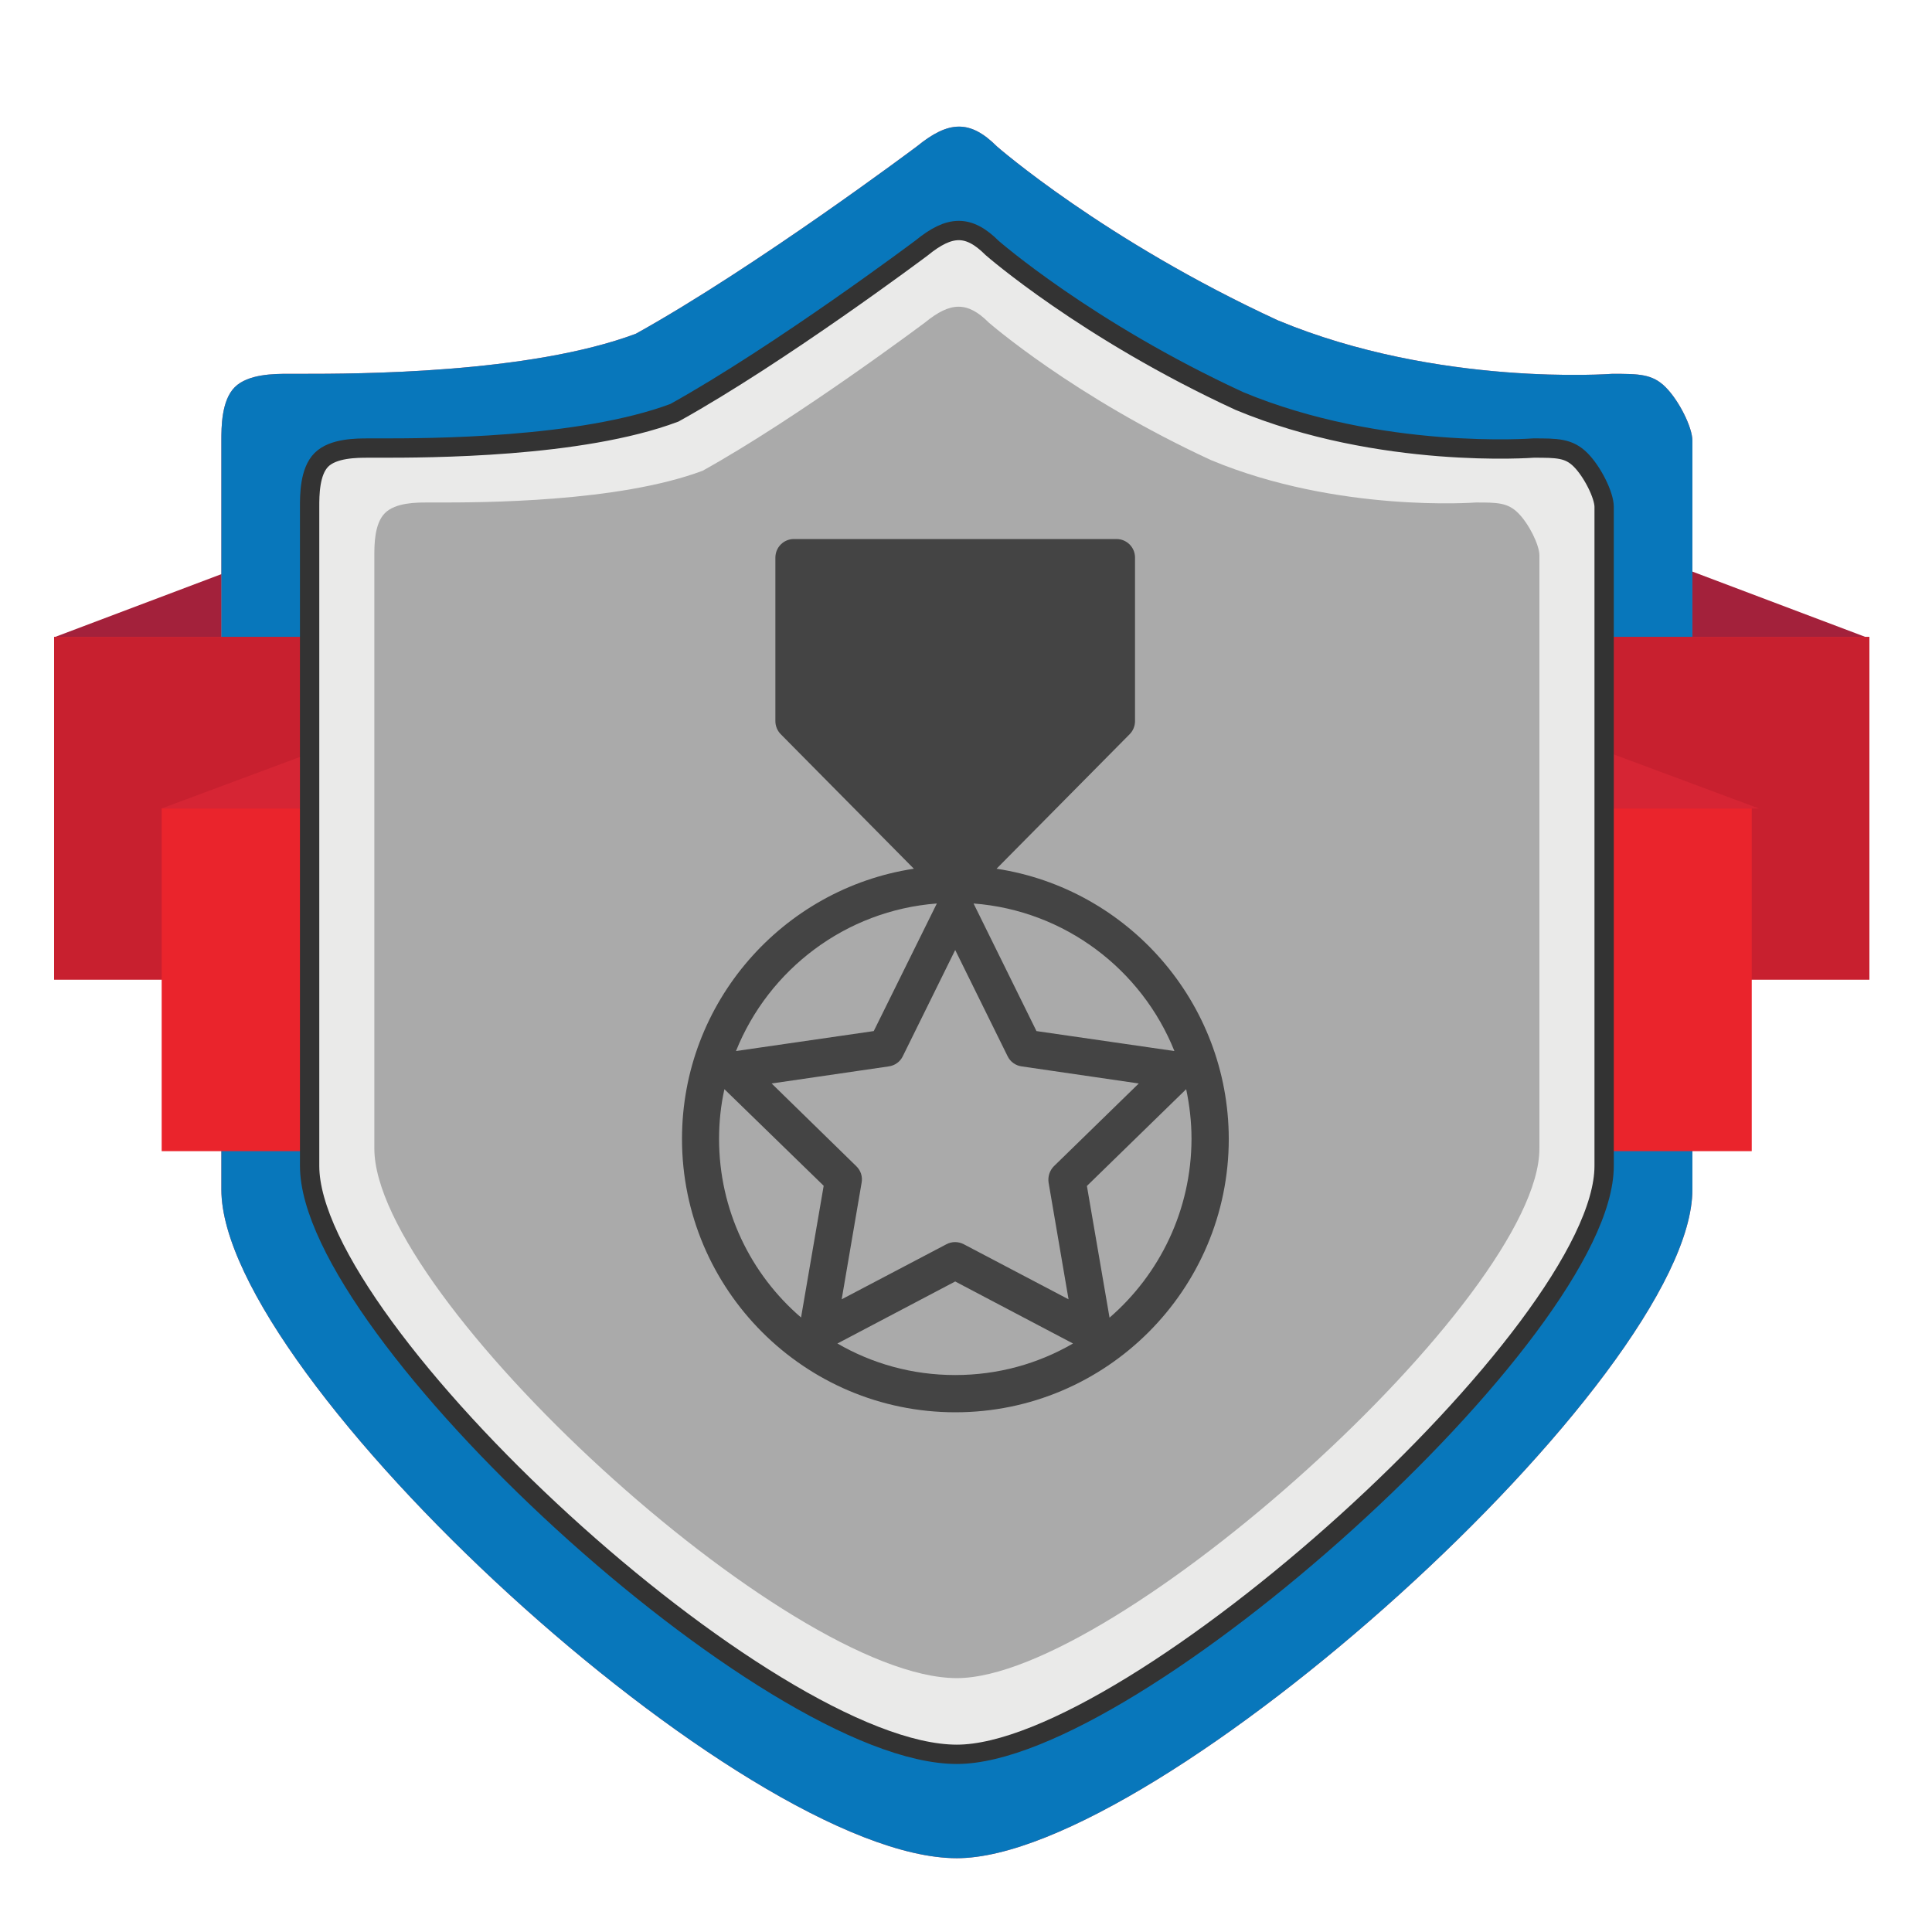 <?xml version="1.0" encoding="utf-8"?>
<!-- Generator: Adobe Illustrator 15.0.0, SVG Export Plug-In  -->
<!DOCTYPE svg PUBLIC "-//W3C//DTD SVG 1.1//EN" "http://www.w3.org/Graphics/SVG/1.1/DTD/svg11.dtd">
<svg version="1.1"
	 xmlns="http://www.w3.org/2000/svg" xmlns:xlink="http://www.w3.org/1999/xlink" xmlns:a="http://ns.adobe.com/AdobeSVGViewerExtensions/3.0/"
	 x="0px" y="0px" width="500px" height="500px" viewBox="-14 -23 500 500"
	 overflow="visible" enable-background="new -14 -23 500 500" xml:space="preserve">
<defs>
</defs>
<polygon fill="#A3213B" points="67.615,116.399 0.044,141.919 67.615,141.919 "/>
<polygon fill="#A3213B" points="401.404,116.399 468.976,141.919 401.404,141.919 "/>
<path fill="#E85D63" d="M244.021,14.912c-6.927-6.919-12.456-6.793-20.771,0c0,0-41.529,31.148-72.679,48.455
	c-27.684,10.379-72.679,10.379-86.518,10.379h-3.466c-3.459,0-10.379,0-13.838,3.459c-3.46,3.466-3.46,10.386-3.46,13.845v193.813
	c0,48.453,134.973,173.041,190.347,173.041c51.915,0,190.354-124.588,190.354-173.041V91.051c0-3.459-3.46-10.379-6.926-13.845
	c-3.461-3.459-6.921-3.459-13.84-3.459c0,0-44.994,3.459-86.523-13.84C271.705,39.136,244.021,14.912,244.021,14.912L244.021,14.912
	z"/>
<path fill="#0877BB" d="M244.021,14.912c-6.927-6.919-12.456-6.793-20.771,0c0,0-41.529,31.148-72.679,48.455
	c-27.684,10.379-72.679,10.379-86.518,10.379h-3.466c-3.459,0-10.379,0-13.838,3.459c-3.46,3.466-3.46,10.386-3.46,13.845v193.813
	c0,48.453,134.973,173.041,190.347,173.041c51.915,0,190.354-124.588,190.354-173.041V91.051c0-3.459-3.46-10.379-6.926-13.845
	c-3.461-3.459-6.921-3.459-13.84-3.459c0,0-44.994,3.459-86.523-13.84C271.705,39.136,244.021,14.912,244.021,14.912L244.021,14.912
	z"/>
<rect y="141.81" fill="#C8202F" width="469.8" height="88.74"/>
<rect x="27.84" y="186.18" fill="#EA242C" width="411.51" height="88.74"/>
<polygon fill="#D62534" points="67.498,171.462 27.767,186.251 67.498,186.251 "/>
<polygon fill="#D62534" points="401.521,171.462 441.253,186.251 401.521,186.251 "/>
<path fill="#EAEAE9" stroke="#333333" stroke-width="5" stroke-miterlimit="10" d="M242.775,41.182
	c-6.096-6.086-10.961-5.976-18.277,0c0,0-36.546,27.412-63.959,42.642c-24.36,9.133-63.955,9.133-76.135,9.133h-3.052
	c-3.042,0-9.131,0-12.176,3.045c-3.045,3.048-3.045,9.138-3.045,12.184v170.555c0,42.639,118.777,152.274,167.505,152.274
	c45.685,0,167.514-109.637,167.514-152.274V108.186c0-3.045-3.046-9.135-6.098-12.184c-3.044-3.045-6.089-3.045-12.177-3.045
	c0,0-39.596,3.045-76.143-12.18C267.139,62.5,242.775,41.182,242.775,41.182L242.775,41.182z"/>
<polyline fill="none" points="474,231.28 478.5,0 92.94,102.52 "/>
<path fill="#AAAAAA" d="M241.861,60.448c-5.486-5.478-9.865-5.378-16.449,0c0,0-32.891,24.67-57.563,38.378
	c-21.924,8.219-57.56,8.219-68.522,8.219h-2.747c-2.738,0-8.218,0-10.958,2.741c-2.74,2.743-2.74,8.224-2.74,10.966v153.5
	c0,38.374,106.899,137.047,150.754,137.047c41.116,0,150.762-98.673,150.762-137.047v-153.5c0-2.741-2.741-8.222-5.488-10.966
	c-2.739-2.741-5.479-2.741-10.959-2.741c0,0-35.636,2.741-68.528-10.962C263.789,79.634,241.861,60.448,241.861,60.448
	L241.861,60.448z"/>
<path display="none" fill="#444444" d="M302.319,140.92h8.181v-19.712h-148v19.712h8.181v5.118c0,32.116,10.989,61.573,29.09,79.055
	c-18.101,17.466-29.09,46.922-29.09,79.039v6.453H162.5v19.717h148v-19.717h-8.181v-6.453c0-32.116-10.99-61.572-29.09-79.039
	c18.1-17.482,29.09-46.925,29.09-79.055V140.92z M259.439,219.949l-6.781,5.143l6.781,5.143c16.94,12.844,28.31,38.846,29.81,67.441
	H183.751c1.5-28.582,12.869-54.598,29.81-67.441l6.78-5.143l-6.78-5.143c-16.941-12.855-28.31-38.857-29.81-67.458h105.498
	C287.749,181.092,276.38,207.094,259.439,219.949L259.439,219.949z M197.351,162.752h78.299c-1.135,21.704-9.77,41.456-22.639,51.21
	c0,0-2.205,0.958-5.143,3.909c-6.099,8.697-6.414,40.484-6.427,41.881c4.373,0.469,9.087,2.307,13.776,6.581
	c16.511,15.098,21.301,16.878,21.881,27.831h-77.44c0.577-10.953,9.967-18.796,21.88-27.831c0,0,5.671-4.969,13.612-6.352
	c-0.139-0.24-0.227-0.416-0.227-0.416c0-29.935-9.794-42.779-9.794-42.779l-6.944-3.895
	C205.319,203.124,198.483,184.456,197.351,162.752L197.351,162.752z M197.351,162.752"/>
<path display="none" fill="#444444" d="M291.475,120.5l0.221,4.688c0.127,2.725-0.538,4.784-2.059,6.332
	c-2.027,2.094-5.354,3.14-8.141,3.618c0.127-2.407,0.221-4.818,0.286-7.356h-92.87c0.088,2.538,0.186,4.949,0.282,7.356
	c-2.787-0.479-6.082-1.524-8.109-3.618c-1.521-1.548-2.221-3.639-2.09-6.332l0.221-4.688h-24.58l0.096,4.558
	c1.366,78.59,34.621,97.6,49.824,102.188l-2.497,3.548l7.344,5.164l2.499-3.58c5.012,9.345,9.38,15.3,11.249,20.051h-3.389v7.096
	h4.148c-1.679,11.023-23.913,23.725-23.913,23.725v6.715h-5.448v38.138h81.595v-38.138h-5.448v-6.715
	c0,0-22.203-12.701-23.882-23.725h4.148v-7.096h-3.39c1.838-4.751,6.21-10.706,11.213-20.051l2.503,3.58l7.349-5.164l-2.501-3.548
	c15.234-4.589,48.495-23.598,49.857-102.188l0.062-4.558H291.475z M163.79,129.46h6.561c0.633,3.235,2.083,6.082,4.338,8.37
	c4.491,4.558,10.921,5.951,15.011,6.368c2.407,34.581,8.773,57.677,15.399,73.796C192.077,213.219,166.07,195.445,163.79,129.46
	L163.79,129.46z M265.595,217.994c6.62-16.119,12.987-39.215,15.395-73.796c4.117-0.417,10.548-1.81,15.016-6.368
	c2.248-2.288,3.706-5.135,4.338-8.37h6.558C304.619,195.445,278.645,213.219,265.595,217.994L265.595,217.994z M265.595,217.994"/>
<path display="none" fill="#444444" d="M347.574,227.688c-0.138-0.115-0.34-0.15-0.499-0.1c-0.192,0.06-0.367,0.11-0.534,0.159
	l-0.081,0.024c-0.409,0.121-0.763,0.224-1.114,0.364c-5.541,2.2-9.901,5.972-13.334,11.528c-0.85,1.372-1.505,2.802-2.028,4.223
	c0.857-4.787,1.058-6.65,1.208-12.009c0.008-0.224,0.008-0.452,0.008-0.679c0-0.621,0-1.206,0.135-1.74
	c0.162-0.633,0.488-1.265,0.805-1.874c0.088-0.172,0.178-0.345,0.25-0.499c0.027-0.029,0.107-0.078,0.141-0.083
	c1.586-0.243,2.984-0.914,4.285-2.058c1.308-1.154,2.387-2.57,3.201-4.207c2.923-5.862,4.385-12.343,4.35-19.26
	c-0.006-0.666-0.084-1.315-0.17-2.022c-0.038-0.315-0.078-0.64-0.111-0.974c-0.019-0.187-0.132-0.348-0.297-0.429
	c-0.161-0.078-0.355-0.073-0.52,0.027c-0.1,0.062-0.184,0.11-0.262,0.156c-0.148,0.089-0.262,0.156-0.367,0.234
	c-2.494,1.788-4.695,4.013-6.539,6.614c-3.012,4.251-4.762,9.054-5.234,14.342c-0.046-0.591-0.094-1.179-0.143-1.77l-0.017-0.213
	c-0.183-2.311-0.374-4.7-0.531-7.049c-0.04-0.594-0.153-1.173-0.265-1.733c-0.213-1.076-0.415-2.093-0.092-3.158
	c0.073-0.24,0.135-0.482,0.197-0.726c0.151-0.599,0.887-1.521,2.02-2.529l0.041-0.041c0.418-0.353,2.559-2.311,3.775-6.188
	c1.232-3.938,1.141-8.052,1.07-11.056v-0.078c-0.092-4.133-0.537-7.244-1.448-10.094c-0.116-0.364-0.256-0.723-0.404-1.101
	c-0.078-0.197-0.156-0.401-0.237-0.615c-0.064-0.179-0.224-0.31-0.41-0.34l-0.092-0.009c-0.161,0-0.312,0.071-0.415,0.197
	l-0.882,1.076c-4.238,5.173-6.323,11.234-6.191,18.024c0.021,1.195,0.11,2.422,0.27,3.689c-1.078-3.719-2.34-7.337-3.777-10.819
	c-0.03-0.078-0.049-0.173-0.052-0.25l-0.011-0.478c-0.014-0.688-0.029-1.396,0-2.098c0.002-0.116,0.078-0.324,0.234-0.529
	c0.225-0.294,0.469-0.579,0.723-0.877c0.438-0.506,0.885-1.029,1.24-1.625c1.146-1.918,1.684-4.187,1.693-7.133
	c0.014-3.474-0.52-7.125-1.688-11.499c-0.637-2.384-1.6-5.482-3.39-8.292c-0.122-0.188-0.259-0.366-0.401-0.556
	c-0.065-0.083-0.135-0.172-0.205-0.267c-0.1-0.139-0.24-0.216-0.467-0.216c-0.181,0.014-0.343,0.116-0.432,0.274
	c-2.249,4.059-3.371,8.396-3.422,13.258c-0.046,4.053,0.585,7.539,1.381,10.296c-2.02-3.689-4.264-7.255-6.699-10.637l-0.054-0.077
	c-0.057-0.073-0.078-0.108-0.075-0.084c-0.154-1.092-0.259-1.97-0.332-2.731c0-0.012,0.017-0.076,0.13-0.265
	c0.159-0.275,0.337-0.542,0.522-0.828c0.378-0.568,0.764-1.159,1.012-1.823c0.752-1.995,0.92-4.261,0.516-6.922
	c-0.891-5.887-3.484-11.186-7.932-16.205c-0.458-0.514-0.965-0.97-1.499-1.452l-0.148-0.136c-0.21-0.188-0.423-0.383-0.643-0.587
	c-0.137-0.13-0.333-0.181-0.524-0.125c-0.184,0.057-0.322,0.208-0.365,0.395l-0.1,0.429c-0.064,0.28-0.115,0.504-0.153,0.728
	c-0.599,3.573-0.556,7.402,0.135,11.704c0.683,4.263,2.044,7.943,4.134,11.14c-3.133-3.694-6.184-6.796-9.368-9.544
	c-0.017-0.019-0.034-0.075-0.038-0.091c0.248-2.145-0.279-4.167-1.617-6.179c-1.759-2.646-4.201-4.659-7.262-5.992
	c-1.832-0.792-3.728-1.497-5.586-2.184c-0.89-0.332-1.779-0.661-2.693-1.015c-0.922-0.363-1.316-0.429-1.529-0.231
	c-0.275,0.256-0.211,0.475-0.089,0.871l0.038,0.132c1.124,3.781,2.613,6.771,4.557,9.142c3.568,4.357,7.74,6.571,12.75,6.767
	c0.176,0.011,0.312,0.059,0.369,0.104c0.707,0.529,1.228,0.949,1.686,1.367c1.451,1.326,2.881,2.74,4.277,4.229
	c-2.079-1.292-4.619-1.874-7.483-1.729c-1.566,0.078-3.122,0.308-4.628,0.528l-0.057,0.011c-0.444,0.065-0.887,0.129-1.326,0.191
	c-0.969,0.13-1.941,0.303-2.802,0.453c-0.349,0.062-1.181,0.251-1.372,0.655c-0.068,0.138-0.062,0.289,0.013,0.427
	c0.067,0.118,0.141,0.231,0.219,0.334c2.483,3.223,5.317,5.344,8.661,6.488c4.078,1.402,7.823,1.286,11.189-0.361
	c0.515-0.283,1.137-0.429,1.847-0.429c0.534,0,0.936,0.086,1.067,0.116c0.2,0.032,0.47,0.146,0.526,0.216
	c2.093,2.753,4.08,5.692,5.936,8.779c-1.567-1.522-3.611-2.553-6.397-3.223c-2.439-0.579-4.934-0.706-7.348-0.827l-0.809-0.04
	c-0.756-0.038-1.514-0.087-2.293-0.135l-1.305-0.081c-0.17,0-0.329,0.081-0.429,0.218c-0.108,0.146-0.136,0.335-0.07,0.508
	c0.052,0.14,0.148,0.394,0.196,0.477c2.543,4.256,5.531,7.197,9.135,8.998c3.519,1.759,6.701,2.226,9.906,1.457
	c0.373-0.089,0.802-0.138,1.246-0.138c1.365,0,2.316,0.418,2.517,0.804c1.767,3.641,3.341,7.424,4.7,11.282
	c-1.427-1.962-3.416-3.559-5.941-4.753c-2.504-1.182-5.115-2.263-7.682-3.329c-1.104-0.455-2.212-0.913-3.314-1.38
	c-0.165-0.072-0.359-0.06-0.513,0.043c-0.148,0.1-0.24,0.268-0.24,0.444c0,0.346,3.662,10.51,8.979,14.515
	c2.172,1.634,4.844,3.314,8.212,3.393c1.009,0.021,2.052,0.161,2.84,1.057c0.118,0.143,0.28,0.254,0.453,0.312
	c0.27,0.09,0.343,0.253,0.475,0.814c1.092,4.582,1.888,9.304,2.376,14.102c-0.148-0.488-0.318-0.979-0.516-1.476
	c-1.191-3.021-3.195-5.66-6.305-8.313c-1.604-1.373-3.281-2.702-4.905-3.988l-0.078-0.06c-0.739-0.588-1.478-1.171-2.214-1.761
	c-0.151-0.121-0.299-0.248-0.469-0.396l-0.462-0.392c-0.159-0.137-0.399-0.164-0.588-0.069c-0.191,0.096-0.308,0.298-0.291,0.515
	c0.021,0.324,0.04,0.631,0.057,0.925l0.008,0.138c0.038,0.606,0.073,1.176,0.132,1.741c0.578,5.497,2.212,10.084,4.998,14.026
	c1.725,2.438,4.198,5.417,8.057,6.824c0.939,0.346,1.621,0.869,2.35,1.805c0.688,0.877,0.816,1.678,0.801,2.687
	c-0.064,4.224-0.367,8.416-0.898,12.521c-0.124-1.144-0.385-2.319-0.79-3.541c-0.836-2.529-2.138-4.988-3.983-7.519
	c-1.59-2.189-3.246-4.387-4.848-6.515l-0.108-0.143c-0.634-0.843-1.268-1.686-1.888-2.512c-0.115-0.167-0.283-0.229-0.377-0.262
	c-0.139-0.066-0.303-0.074-0.448-0.013c-0.143,0.062-0.251,0.181-0.3,0.328l-0.018,0.057c-0.027,0.079-0.047,0.146-0.061,0.214
	c-1.103,6.588-0.426,12.488,2.072,18.043c1.221,2.716,2.857,5.793,5.743,8.004c1.315,1.012,2.356,2.428,2.926,3.991
	c0.122,0.335,0.118,0.48,0.103,0.537c-1.219,5.059-2.815,9.937-4.754,14.554c0.498-2.433,0.467-4.989-0.105-7.637
	c-0.809-3.754-2.197-7.392-3.438-10.507l-0.373-0.933c-0.582-1.459-1.168-2.932-1.771-4.455c-0.078-0.197-0.262-0.329-0.51-0.34
	c-0.193,0-0.372,0.11-0.467,0.291l-0.193,0.367c-0.087,0.159-0.165,0.31-0.234,0.464c-2.495,5.631-3.34,11.401-2.503,17.153
	c0.596,4.112,1.606,7.06,3.276,9.552c0.865,1.286,1.686,2.721,1.834,4.487c0.035,0.418,0.019,0.703-0.168,1.032
	c-2.105,3.688-4.468,7.168-7.055,10.404c0.012-0.019,0.021-0.035,0.03-0.054c1.86-3.401,1.917-7.076,1.729-10.227
	c-0.165-2.699-0.475-5.393-0.771-7.999l-0.019-0.149c-0.119-1.044-0.237-2.088-0.348-3.134c-0.062-0.594-0.133-1.185-0.205-1.785
	l-0.095-0.814c-0.021-0.181-0.132-0.337-0.288-0.417c-0.295-0.152-0.771,0.085-1.283,0.69c-3.531,4.176-5.721,8.896-6.51,14.024
	c-0.823,5.32-0.379,9.872,1.358,13.917c0.046,0.105,0.046,0.326,0.046,0.399l-0.094,2.327c-0.014,0.167-0.104,0.355-0.176,0.426
	c-3.525,3.396-7.405,6.346-11.568,8.802c1.971-1.782,3.389-4.106,4.307-7.052c1.019-3.266,1.539-6.663,2.047-9.958l0.043-0.294
	c0.18-1.157,0.366-2.312,0.558-3.492l0.216-1.335c0.032-0.194-0.046-0.39-0.197-0.507c-0.148-0.119-0.363-0.146-0.536-0.073
	l-0.188,0.078c-0.203,0.081-0.375,0.156-0.543,0.24c-7.871,3.932-13.055,13.101-12.32,21.803c0.115,1.364-0.011,2.643-0.383,3.912
	c-0.035,0.113-0.146,0.24-0.191,0.262c-3.738,1.575-7.295,2.727-10.871,3.517c-0.184,0.043-0.328,0.173-0.388,0.351
	c-0.062,0.178-0.024,0.372,0.097,0.518c0.389,0.461,0.729,0.958,1.006,1.476c0.116,0.213,0.386,0.32,0.591,0.267
	c2.915-0.663,5.752-1.523,8.438-2.559c0.218-0.09,0.383-0.13,0.539-0.105c0.596,0.081,1.227,0.202,1.928,0.377
	c0.146,0.035,0.264,0.103,0.268,0.098c1.531,3.05,4.163,4.994,8.047,5.94c0.844,0.202,1.715,0.354,2.588,0.445
	c0.917,0.097,1.937,0.146,3.031,0.146c1.521,0,2.603-0.095,2.615-0.095c3.369-0.377,6.244-1.135,8.789-2.318
	c1.047-0.483,2.235-1.136,3.15-2.301c0.175-0.224,0.147-0.545-0.065-0.733c-2.589-2.281-5.221-3.939-8.055-5.069
	c-4.196-1.667-8.021-2.12-11.766-1.397c-0.562,0.108-1.108,0.245-1.64,0.402c3.506-2.096,6.863-4.558,10.031-7.365
	c0.062-0.054,0.162-0.103,0.24-0.115c0.518-0.087,1.205-0.191,1.912-0.243c0.064,0,0.148,0.029,0.156,0.035
	c1.909,2.136,4.371,3.174,7.521,3.174c0.161,0,0.323-0.003,0.482-0.008c3.428-0.11,6.873-1.052,10.242-2.8
	c2.448-1.277,5.002-2.764,7.07-4.983c0.461-0.493,0.871-1.052,1.232-1.542l0.035-0.049c0.159-0.216,0.32-0.434,0.488-0.652
	c0.089-0.116,0.129-0.265,0.105-0.418c-0.027-0.146-0.111-0.275-0.254-0.369c-0.038-0.02-0.914-0.488-1.715-0.799
	c-5.359-2.07-10.768-2.284-15.927-0.62c-1.69,0.542-3.279,1.359-4.827,2.483c2.861-3.327,5.512-6.976,7.92-10.899
	c0.024-0.043,0.094-0.154,0.116-0.176c0.21-0.135,0.426-0.263,0.642-0.386c0.383-0.227,0.782-0.461,1.156-0.74
	c0.316-0.232,0.405-0.238,0.723-0.033c0.453,0.291,0.979,0.445,1.438,0.563c2.678,0.688,5.377,0.346,8.365-1.057
	c2.727-1.278,4.824-3.301,6.686-5.294c2.707-2.91,4.477-5.533,5.568-8.26c0.229-0.572,0.394-1.162,0.563-1.782
	c0.07-0.259,0.141-0.519,0.219-0.774c0.081-0.272-0.065-0.563-0.335-0.658l-0.224-0.019c-1.103,0-10.95,0.162-16.714,5.751
	c-1.251,1.217-2.375,2.509-3.4,3.925c2.279-4.827,4.209-9.913,5.768-15.19l0.022-0.078c0.019-0.064,0.048-0.162,0.067-0.188
	l1.504-2.068c0.057-0.084,0.065-0.084,0.154-0.084c0.038,0,0.081,0.003,0.129,0.005l0.324,0.02c1.119,0.07,1.779,0.06,2.324-0.024
	c2.145-0.34,4.08-1.419,5.917-3.304c4.298-4.406,7.257-9.904,9.044-16.808c0.191-0.739,0.246-1.486,0.303-2.279
	c0.023-0.358,0.054-0.728,0.094-1.11C347.784,227.977,347.714,227.801,347.574,227.688L347.574,227.688z M347.574,227.688"/>
<path display="none" fill="#444444" d="M201.773,307.936c-3.576-0.788-7.13-1.939-10.871-3.517c-0.042-0.02-0.153-0.146-0.188-0.259
	c-0.375-1.271-0.499-2.552-0.383-3.913c0.731-8.702-4.449-17.871-12.321-21.803c-0.167-0.086-0.343-0.159-0.542-0.242l-0.188-0.076
	c-0.175-0.075-0.391-0.046-0.534,0.07c-0.157,0.119-0.232,0.312-0.202,0.51l0.215,1.332c0.191,1.182,0.38,2.338,0.559,3.495
	l0.045,0.302c0.504,3.287,1.027,6.686,2.047,9.951c0.917,2.944,2.335,5.269,4.307,7.052c-4.167-2.457-8.047-5.407-11.569-8.803
	c-0.075-0.069-0.161-0.259-0.175-0.415l-0.094-2.33c0-0.08-0.003-0.302,0.046-0.409c1.734-4.045,2.178-8.598,1.359-13.915
	c-0.791-5.129-2.98-9.849-6.51-14.022c-0.412-0.488-0.78-0.736-1.084-0.736c-0.076,0-0.143,0.016-0.194,0.043
	c-0.165,0.081-0.272,0.237-0.294,0.418l-0.094,0.812c-0.072,0.604-0.143,1.194-0.208,1.788c-0.107,1.046-0.226,2.087-0.348,3.131
	l-0.016,0.151c-0.299,2.607-0.606,5.302-0.771,8.001c-0.189,3.146-0.135,6.825,1.726,10.226c0.011,0.016,0.019,0.035,0.03,0.051
	c-2.586-3.233-4.948-6.715-7.054-10.4c-0.186-0.329-0.203-0.618-0.167-1.036c0.151-1.764,0.971-3.198,1.836-4.487
	c1.669-2.491,2.681-5.437,3.276-9.549c0.833-5.752-0.008-11.522-2.502-17.153c-0.07-0.156-0.151-0.305-0.234-0.467l-0.197-0.366
	c-0.092-0.181-0.292-0.297-0.501-0.289c-0.21,0.011-0.397,0.144-0.472,0.337c-0.604,1.526-1.189,2.999-1.771,4.458l-0.373,0.933
	c-1.24,3.115-2.631,6.753-3.44,10.504c-0.569,2.651-0.604,5.205-0.102,7.64c-1.942-4.616-3.535-9.495-4.757-14.554
	c-0.014-0.057-0.019-0.202,0.102-0.539c0.572-1.562,1.613-2.98,2.929-3.988c2.885-2.215,4.522-5.29,5.741-8.004
	c2.5-5.556,3.177-11.456,2.071-18.044c-0.011-0.067-0.032-0.138-0.057-0.211l-0.019-0.059c-0.049-0.148-0.159-0.267-0.302-0.331
	c-0.143-0.057-0.321-0.046-0.432,0.008c-0.11,0.039-0.277,0.099-0.385,0.262c-0.626,0.833-1.26,1.676-1.896,2.519l-0.104,0.143
	c-1.602,2.125-3.258,4.323-4.849,6.516c-1.845,2.529-3.147,4.988-3.983,7.518c-0.405,1.222-0.667,2.397-0.79,3.538
	c-0.532-4.104-0.833-8.292-0.898-12.519c-0.017-1.008,0.113-1.809,0.801-2.688c0.728-0.937,1.41-1.456,2.348-1.802
	c3.859-1.41,6.332-4.388,8.058-6.825c2.786-3.942,4.421-8.53,4.995-14.026c0.062-0.565,0.097-1.137,0.132-1.743l0.011-0.138
	c0.016-0.294,0.035-0.599,0.057-0.925c0.016-0.216-0.1-0.418-0.294-0.516c-0.187-0.095-0.423-0.064-0.588,0.072l-0.456,0.392
	c-0.172,0.146-0.321,0.271-0.474,0.396c-0.734,0.591-1.473,1.173-2.211,1.758l-0.079,0.062c-1.623,1.286-3.3,2.615-4.905,3.988
	c-3.112,2.653-5.113,5.294-6.305,8.312c-0.197,0.499-0.367,0.989-0.515,1.478c0.488-4.798,1.283-9.52,2.373-14.101
	c0.136-0.562,0.208-0.726,0.48-0.815c0.173-0.06,0.332-0.169,0.447-0.307c0.791-0.901,1.833-1.044,2.842-1.062
	c3.371-0.081,6.041-1.761,8.211-3.396c5.318-4.004,8.978-14.166,8.978-14.511c0-0.181-0.089-0.348-0.24-0.447
	c-0.151-0.101-0.354-0.113-0.504-0.046c-1.108,0.472-2.217,0.927-3.363,1.402c-2.525,1.046-5.135,2.128-7.64,3.312
	c-2.521,1.191-4.517,2.788-5.94,4.754c1.359-3.858,2.934-7.643,4.694-11.277c0.202-0.394,1.157-0.809,2.522-0.809
	c0.442,0,0.874,0.046,1.246,0.137c3.206,0.769,6.388,0.302,9.907-1.458c3.603-1.799,6.591-4.744,9.134-9.002
	c0.048-0.081,0.145-0.332,0.197-0.472c0.064-0.173,0.037-0.364-0.07-0.507c-0.097-0.139-0.256-0.219-0.461-0.219h-0.003
	l-1.272,0.077c-0.779,0.053-1.535,0.098-2.292,0.139l-0.806,0.04c-2.414,0.122-4.908,0.246-7.348,0.827
	c-2.786,0.67-4.83,1.696-6.397,3.221c1.856-3.088,3.843-6.024,5.936-8.777c0.054-0.073,0.326-0.184,0.548-0.222
	c0.11-0.023,0.512-0.11,1.045-0.11c0.71,0,1.33,0.146,1.856,0.435c3.344,1.634,7.1,1.755,11.177,0.355
	c3.344-1.144,6.178-3.266,8.662-6.485c0.078-0.105,0.151-0.219,0.219-0.337c0.075-0.138,0.081-0.288,0.013-0.426
	c-0.191-0.405-1.022-0.595-1.373-0.655c-0.86-0.151-1.834-0.324-2.799-0.453c-0.443-0.062-0.885-0.127-1.33-0.191l-0.056-0.011
	c-1.504-0.222-3.061-0.45-4.627-0.529c-2.861-0.147-5.404,0.437-7.483,1.731c1.397-1.492,2.826-2.902,4.279-4.23
	c0.459-0.418,0.977-0.839,1.686-1.37c0.054-0.041,0.194-0.089,0.364-0.1c5.013-0.197,9.185-2.412,12.753-6.767
	c1.944-2.373,3.435-5.364,4.557-9.145l0.038-0.129c0.122-0.399,0.187-0.617-0.089-0.874c-0.213-0.196-0.587-0.14-1.559,0.245
	c-0.884,0.34-1.774,0.672-2.686,1.009c-1.833,0.679-3.732,1.384-5.563,2.176c-3.058,1.333-5.501,3.348-7.259,5.993
	c-1.34,2.012-1.869,4.034-1.621,6.17c0,0.023-0.021,0.08-0.024,0.089c-3.196,2.756-6.249,5.859-9.382,9.554
	c2.089-3.196,3.452-6.874,4.137-11.14c0.688-4.301,0.734-8.131,0.134-11.703c-0.04-0.225-0.091-0.445-0.156-0.726l-0.097-0.432
	c-0.046-0.187-0.183-0.335-0.367-0.395c-0.184-0.053-0.389-0.005-0.523,0.125c-0.221,0.207-0.435,0.401-0.644,0.59l-0.146,0.133
	c-0.538,0.482-1.044,0.938-1.5,1.453c-4.45,5.019-7.043,10.32-7.933,16.207c-0.404,2.659-0.235,4.924,0.515,6.922
	c0.248,0.66,0.636,1.252,1.021,1.839c0.175,0.268,0.354,0.537,0.515,0.812c0.119,0.199,0.129,0.25,0.129,0.24
	c-0.076,0.786-0.181,1.664-0.321,2.715c-0.008,0.014-0.027,0.046-0.092,0.13l-0.051,0.07c-2.433,3.382-4.676,6.946-6.695,10.639
	c0.792-2.757,1.426-6.246,1.381-10.299c-0.054-4.862-1.174-9.199-3.422-13.257c-0.089-0.159-0.251-0.262-0.478-0.275
	c-0.165,0-0.321,0.08-0.423,0.219c-0.068,0.095-0.137,0.184-0.202,0.267c-0.146,0.187-0.28,0.364-0.402,0.556
	c-1.794,2.81-2.753,5.906-3.393,8.292c-1.165,4.374-1.702,8.028-1.686,11.496c0.008,2.947,0.547,5.216,1.691,7.133
	c0.358,0.599,0.806,1.119,1.256,1.645c0.24,0.281,0.485,0.566,0.706,0.86c0.157,0.205,0.232,0.413,0.238,0.529
	c0.026,0.698,0.014,1.41-0.003,2.098l-0.01,0.475c0,0.08-0.02,0.175-0.049,0.245c-1.438,3.486-2.702,7.105-3.78,10.827
	c0.159-1.268,0.248-2.494,0.272-3.689c0.13-6.79-1.952-12.855-6.191-18.024l-0.885-1.076c-0.102-0.126-0.253-0.199-0.415-0.199
	l-0.089,0.009c-0.189,0.032-0.348,0.161-0.413,0.339c-0.081,0.217-0.159,0.419-0.237,0.615c-0.145,0.378-0.286,0.739-0.405,1.104
	c-0.908,2.848-1.356,5.961-1.445,10.091l-0.003,0.081c-0.067,3.004-0.162,7.118,1.074,11.056c1.213,3.875,3.354,5.836,3.769,6.187
	l0.046,0.04c1.13,1.009,1.866,1.931,2.017,2.532c0.062,0.24,0.124,0.482,0.197,0.723c0.324,1.065,0.122,2.082-0.097,3.179
	c-0.108,0.557-0.221,1.128-0.259,1.716c-0.156,2.349-0.348,4.738-0.531,7.047l-0.017,0.215c-0.048,0.589-0.096,1.179-0.143,1.767
	c-0.472-5.285-2.222-10.091-5.234-14.341c-1.845-2.6-4.045-4.824-6.539-6.615c-0.108-0.075-0.222-0.145-0.372-0.234
	c-0.073-0.043-0.157-0.094-0.261-0.159c-0.154-0.092-0.356-0.1-0.515-0.021c-0.166,0.078-0.278,0.242-0.297,0.427
	c-0.035,0.333-0.073,0.657-0.116,0.995c-0.081,0.688-0.162,1.335-0.164,2.003c-0.038,6.914,1.426,13.395,4.349,19.26
	c0.814,1.634,1.891,3.05,3.201,4.207c1.297,1.141,2.699,1.812,4.279,2.055c0.035,0.006,0.119,0.057,0.133,0.064
	c0.083,0.173,0.172,0.346,0.262,0.519c0.315,0.609,0.641,1.243,0.806,1.874c0.134,0.536,0.134,1.121,0.134,1.739
	c0,0.227,0,0.456,0.006,0.68c0.153,5.358,0.353,7.224,1.211,12.011c-0.523-1.424-1.181-2.851-2.028-4.223
	c-3.433-5.559-7.796-9.328-13.334-11.528c-0.351-0.144-0.705-0.246-1.115-0.364l-0.083-0.024c-0.164-0.049-0.339-0.103-0.528-0.159
	c-0.17-0.057-0.365-0.016-0.505,0.098c-0.137,0.115-0.21,0.291-0.191,0.472c0.041,0.38,0.07,0.749,0.095,1.11
	c0.057,0.791,0.11,1.537,0.302,2.276c1.788,6.903,4.746,12.4,9.042,16.809c1.839,1.885,3.776,2.964,5.922,3.303
	c0.54,0.084,1.203,0.095,2.322,0.024l0.324-0.019c0.048-0.003,0.092-0.006,0.129-0.006c0.089,0,0.098,0,0.157,0.092l1.502,2.061
	c0.019,0.027,0.045,0.124,0.067,0.191l0.022,0.075c1.556,5.277,3.489,10.363,5.768,15.19c-1.025-1.417-2.149-2.707-3.403-3.923
	c-5.76-5.588-15.608-5.75-16.711-5.75h-0.137l-0.086,0.017c-0.272,0.094-0.418,0.386-0.334,0.658
	c0.079,0.256,0.149,0.515,0.232,0.819c0.156,0.574,0.321,1.165,0.551,1.736c1.089,2.727,2.858,5.351,5.565,8.26
	c1.86,1.993,3.959,4.015,6.688,5.294c2.988,1.402,5.685,1.745,8.368,1.058c0.456-0.119,0.979-0.271,1.432-0.564
	c0.321-0.204,0.407-0.199,0.723,0.035c0.375,0.281,0.774,0.513,1.16,0.739c0.215,0.127,0.429,0.253,0.631,0.38
	c0.032,0.027,0.1,0.138,0.126,0.18c2.406,3.925,5.056,7.573,7.92,10.901c-1.547-1.125-3.139-1.941-4.827-2.483
	c-5.162-1.664-10.571-1.451-15.93,0.62c-0.798,0.31-1.674,0.779-1.733,0.812c-0.122,0.081-0.208,0.213-0.235,0.361
	c-0.021,0.146,0.016,0.297,0.105,0.412c0.167,0.216,0.329,0.438,0.491,0.653l0.035,0.048c0.361,0.491,0.771,1.05,1.23,1.543
	c2.071,2.219,4.622,3.705,7.07,4.983c3.371,1.747,6.814,2.688,10.242,2.799c0.163,0.006,0.321,0.009,0.483,0.009
	c3.152,0,5.611-1.039,7.51-3.164c0.022-0.016,0.105-0.045,0.148-0.048c0.726,0.054,1.416,0.159,1.928,0.242
	c0.083,0.017,0.184,0.065,0.246,0.122c3.169,2.804,6.523,5.266,10.029,7.361c-0.531-0.159-1.079-0.294-1.64-0.404
	c-3.746-0.72-7.569-0.27-11.766,1.399c-2.831,1.13-5.466,2.788-8.052,5.069c-0.213,0.187-0.243,0.51-0.068,0.734
	c0.915,1.162,2.106,1.814,3.15,2.3c2.548,1.184,5.422,1.941,8.793,2.316c0.008,0,1.092,0.095,2.61,0.095
	c1.098,0,2.117-0.049,3.031-0.146c0.874-0.092,1.745-0.24,2.591-0.445c3.883-0.944,6.515-2.888,8.023-5.905
	c0.027-0.027,0.143-0.095,0.289-0.13c0.701-0.175,1.333-0.297,1.931-0.378c0.143-0.021,0.318,0.017,0.54,0.105
	c2.683,1.033,5.52,1.894,8.432,2.56c0.041,0.008,0.081,0.013,0.125,0.013c0.196,0,0.377-0.107,0.472-0.283
	c0.278-0.518,0.615-1.014,1.005-1.475c0.122-0.143,0.157-0.337,0.098-0.515C202.105,308.11,201.959,307.979,201.773,307.936
	L201.773,307.936z M201.773,307.936"/>
<path display="none" fill="#444444" d="M256.332,228.382l16.744-16.32c0.567-0.554,0.773-1.382,0.527-2.137
	c-0.245-0.755-0.898-1.305-1.684-1.419l-23.137-3.359l-10.35-20.966c-0.35-0.712-1.074-1.162-1.868-1.162s-1.518,0.45-1.868,1.162
	l-10.346,20.966l-23.14,3.359c-0.785,0.114-1.438,0.666-1.683,1.419c-0.246,0.755-0.041,1.583,0.527,2.137l16.745,16.32
	l-3.952,23.045c-0.134,0.781,0.187,1.572,0.83,2.038c0.641,0.466,1.49,0.527,2.193,0.159l20.694-10.88l20.696,10.88
	c0.303,0.159,0.637,0.237,0.969,0.237c0.431,0,0.86-0.134,1.225-0.396c0.641-0.466,0.963-1.257,0.828-2.038L256.332,228.382z
	 M256.332,228.382"/>
<path fill="#444444" d="M243.906,201.826l34.454-34.821c0.876-0.878,1.383-2.121,1.383-3.366v-42.342
	c0-2.676-2.166-4.797-4.797-4.797h-83.483c-2.672,0-4.794,2.169-4.794,4.797v42.342c0,1.245,0.506,2.488,1.382,3.366l34.453,34.821
	c-33.946,5.167-60.004,34.547-60.004,69.923c0,39.02,31.732,70.751,70.751,70.751c39.02,0,70.753-31.731,70.753-70.751
	C303.957,236.373,277.852,206.993,243.906,201.826L243.906,201.826z M289.937,249.01l-35.698-5.166l-16.283-33.022
	C261.571,212.618,281.495,227.933,289.937,249.01L289.937,249.01z M257.373,283.047l5.166,30.212l-27.119-14.253
	c-1.43-0.737-3.09-0.737-4.475,0l-27.119,14.253l5.166-30.212c0.276-1.566-0.232-3.135-1.386-4.242l-21.908-21.401l30.349-4.428
	c1.57-0.229,2.908-1.198,3.599-2.628l13.56-27.488l13.56,27.488c0.691,1.43,2.029,2.398,3.597,2.628l30.349,4.428l-21.953,21.401
	C257.65,279.912,257.144,281.48,257.373,283.047L257.373,283.047z M196.261,126.139h73.888v35.515l-36.943,37.313l-36.945-37.313
	V126.139z M228.454,210.821l-16.327,33.022l-35.653,5.166C184.915,227.933,204.841,212.618,228.454,210.821L228.454,210.821z
	 M172.094,271.749c0-4.428,0.461-8.718,1.382-12.869l25.692,24.999l-5.858,34.085C180.303,306.8,172.094,290.198,172.094,271.749
	L172.094,271.749z M202.72,324.697l30.486-16.051l30.486,16.051c-8.992,5.211-19.37,8.164-30.486,8.164
	C222.089,332.861,211.712,329.908,202.72,324.697L202.72,324.697z M273.148,318.009l-5.857-34.086l25.689-25.043
	c0.876,4.151,1.383,8.441,1.383,12.869C294.318,290.198,286.107,306.8,273.148,318.009L273.148,318.009z M273.148,318.009"/>
<polygon fill="#444444" points="273.194,164.352 232.26,201.25 195.362,164.352 195.362,122.266 273.194,122.266 "/>
</svg>
